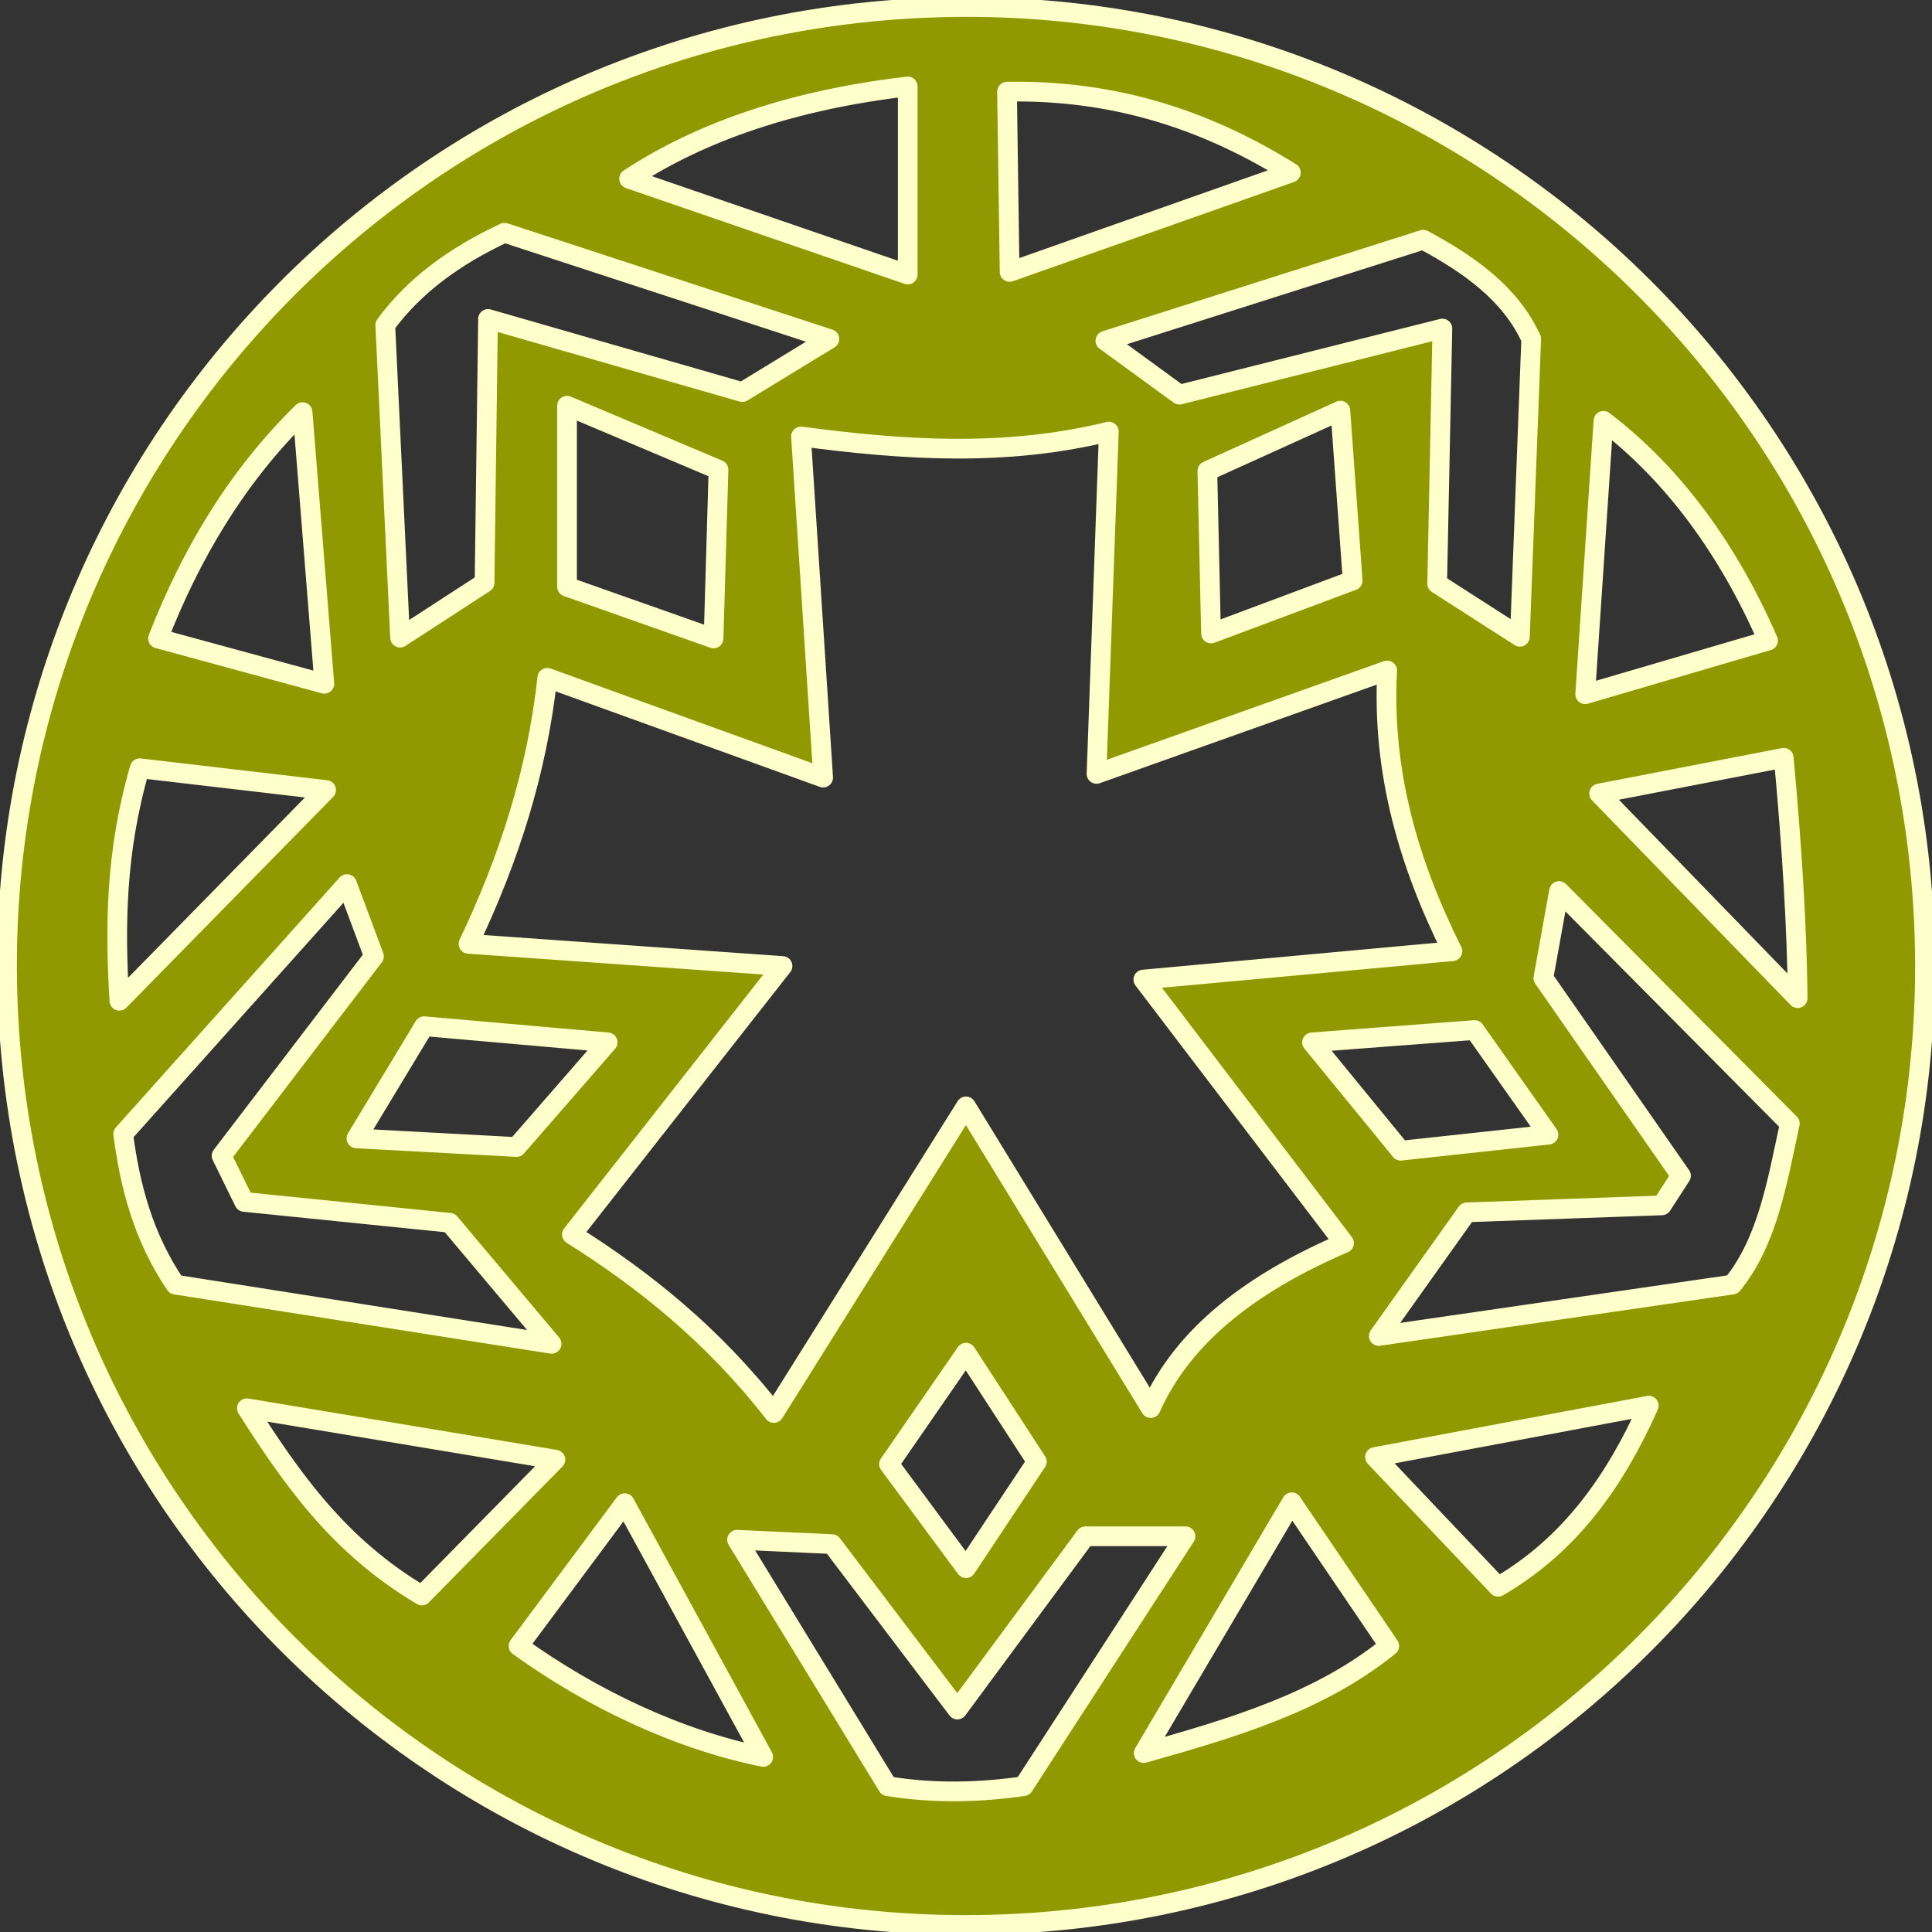 <?xml version="1.0" encoding="UTF-8" standalone="no"?>
<!-- Created with Inkscape (http://www.inkscape.org/) -->

<svg version="1.1" id="svg1" width="196" height="196" viewBox="0 0 196 196" sodipodi:docname="Kirac.svg" inkscape:version="1.3.2 (091e20e, 2023-11-25, custom)"
   xmlns:inkscape="http://www.inkscape.org/namespaces/inkscape"
   xmlns:sodipodi="http://sodipodi.sourceforge.net/DTD/sodipodi-0.dtd"
   xmlns="http://www.w3.org/2000/svg"
   xmlns:svg="http://www.w3.org/2000/svg">
   <rect x="0" y="0" width="196" height="196" fill="#333333" stroke="none"/>
   <defs id="defs1" />
   <sodipodi:namedview id="namedview1" pagecolor="#ffffff" bordercolor="#000000" borderopacity="0.25" inkscape:showpageshadow="2" inkscape:pageopacity="0.0" inkscape:pagecheckerboard="0" inkscape:deskcolor="#d1d1d1" inkscape:zoom="4" inkscape:cx="50.375" inkscape:cy="111.625" inkscape:window-width="2560" inkscape:window-height="1494" inkscape:window-x="-11" inkscape:window-y="-11" inkscape:window-maximized="1" inkscape:current-layer="g1" />
   <g inkscape:groupmode="layer" inkscape:label="Image" id="g1">
      <path id="path1" style="display:inline;fill:#919900;fill-opacity:1;stroke:#ffffcb;stroke-width:2;stroke-linejoin:round;stroke-dasharray:none;stroke-dashoffset:2.267;stroke-opacity:0.999;paint-order:markers fill stroke" inkscape:label="Circle" d="M 94.231,0.786 C 40.544,2.868 -1.292,48.076 0.786,101.764 2.865,155.451 48.07,197.289 101.757,195.214 155.446,193.139 197.287,147.934 195.214,94.246 v -0.021 C 193.129,40.537 147.918,-1.295 94.231,0.786 Z M 92.089,8.77 V 27.851 L 63.821,18.133 C 71.254,13.257 80.65,10.113 92.089,8.77 Z M 103.2,9.292 c 10.681,0.006 19.705,3.184 27.759,8.224 l -28.534,10.072 -0.264,-18.287 c 0.348,-0.007 0.695,-0.009 1.039,-0.009 z M 51.189,23.612 84.138,34.39 75.305,39.777 49.51,32.357 49.158,59.124 40.589,64.688 39.086,32.975 c 2.915,-3.992 7.069,-7.019 12.102,-9.363 z m 93.196,0.706 c 4.674,2.52 8.848,5.451 10.954,10.072 l -1.148,30.21 -8.39,-5.387 0.527,-25.883 -26.677,6.712 -7.509,-5.475 z M 57.524,41.159 72.89,47.655 72.39,64.769 57.524,59.521 Z m 78.455,0.5 1.248,17.238 -14.369,5.372 -0.373,-16.49 z M 30.696,41.81 32.902,69.369 16.031,64.775 c 3.364,-8.637 8.014,-16.441 14.666,-22.965 z M 162.671,42.692 c 7.217,5.495 12.771,13.272 16.696,22.295 l -18.55,5.442 z m -50.181,1.091 -1.248,34.728 29.483,-10.493 c -0.552,10.414 2.24,19.713 6.621,28.483 l -31.355,2.876 20.362,26.734 c -9.215,3.973 -16.278,9.237 -19.614,16.738 L 98,112.242 78.511,143.348 C 72.346,135.448 65.359,129.85 58.021,125.235 L 79.386,98 47.528,95.752 c 4.094,-8.556 6.962,-17.489 7.996,-26.986 L 83.507,78.887 81.259,44.28 c 10.32,1.371 20.678,2.094 31.231,-0.497 z m 68.468,33.095 c 0.84,9.107 1.345,17.332 1.412,24.383 L 162.229,80.502 Z M 14.176,77.938 33.081,80.147 12.11,101.524 C 11.664,94.094 11.699,86.481 14.176,77.938 Z m 21.023,11.751 2.739,7.33 -15.459,20.232 2.297,4.681 20.847,2.118 10.336,12.281 -38.161,-6.009 c -3.263,-4.822 -4.613,-9.99 -5.3,-15.281 z m 122.967,0.706 23.41,23.586 c -1.274,5.916 -2.285,12.015 -5.83,16.341 l -35.867,5.212 8.924,-12.541 19.786,-0.709 1.945,-3.003 -13.96,-20.053 z m -115.134,13.714 18.614,1.636 -9.245,10.62 -16.241,-0.876 z m 106.565,0.388 7.493,10.617 -14.99,1.624 -8.996,-10.993 z m -51.596,32.731 7.184,11.057 -7.184,10.805 -7.809,-10.557 z m 69.265,5.375 c -3.367,7.547 -7.928,14.112 -15.284,18.374 l -12.49,-13.163 z m -142.223,0.264 31.304,5.212 -13.547,13.781 C 34.346,156.87 29.561,149.938 25.042,142.867 Z m 106.004,9.542 9.893,14.575 c -7.089,5.747 -15.977,8.346 -24.91,10.866 z m -67.668,0.088 14.047,25.741 c -8.754,-1.774 -17.475,-5.963 -24.822,-11.254 z m 46.733,3.357 h 10.157 l -16.429,25.353 c -4.486,0.645 -9.06,0.766 -13.781,0 l -15.284,-25.001 9.63,0.442 12.72,16.784 z" sodipodi:nodetypes="cccccccccccccccccccccccccccccccccccccccccccccccccccccccccccccccccccccccccccccccccccccccccccccccccccccccccccccccccccccccccccccccccc" />
   </g>
</svg>
